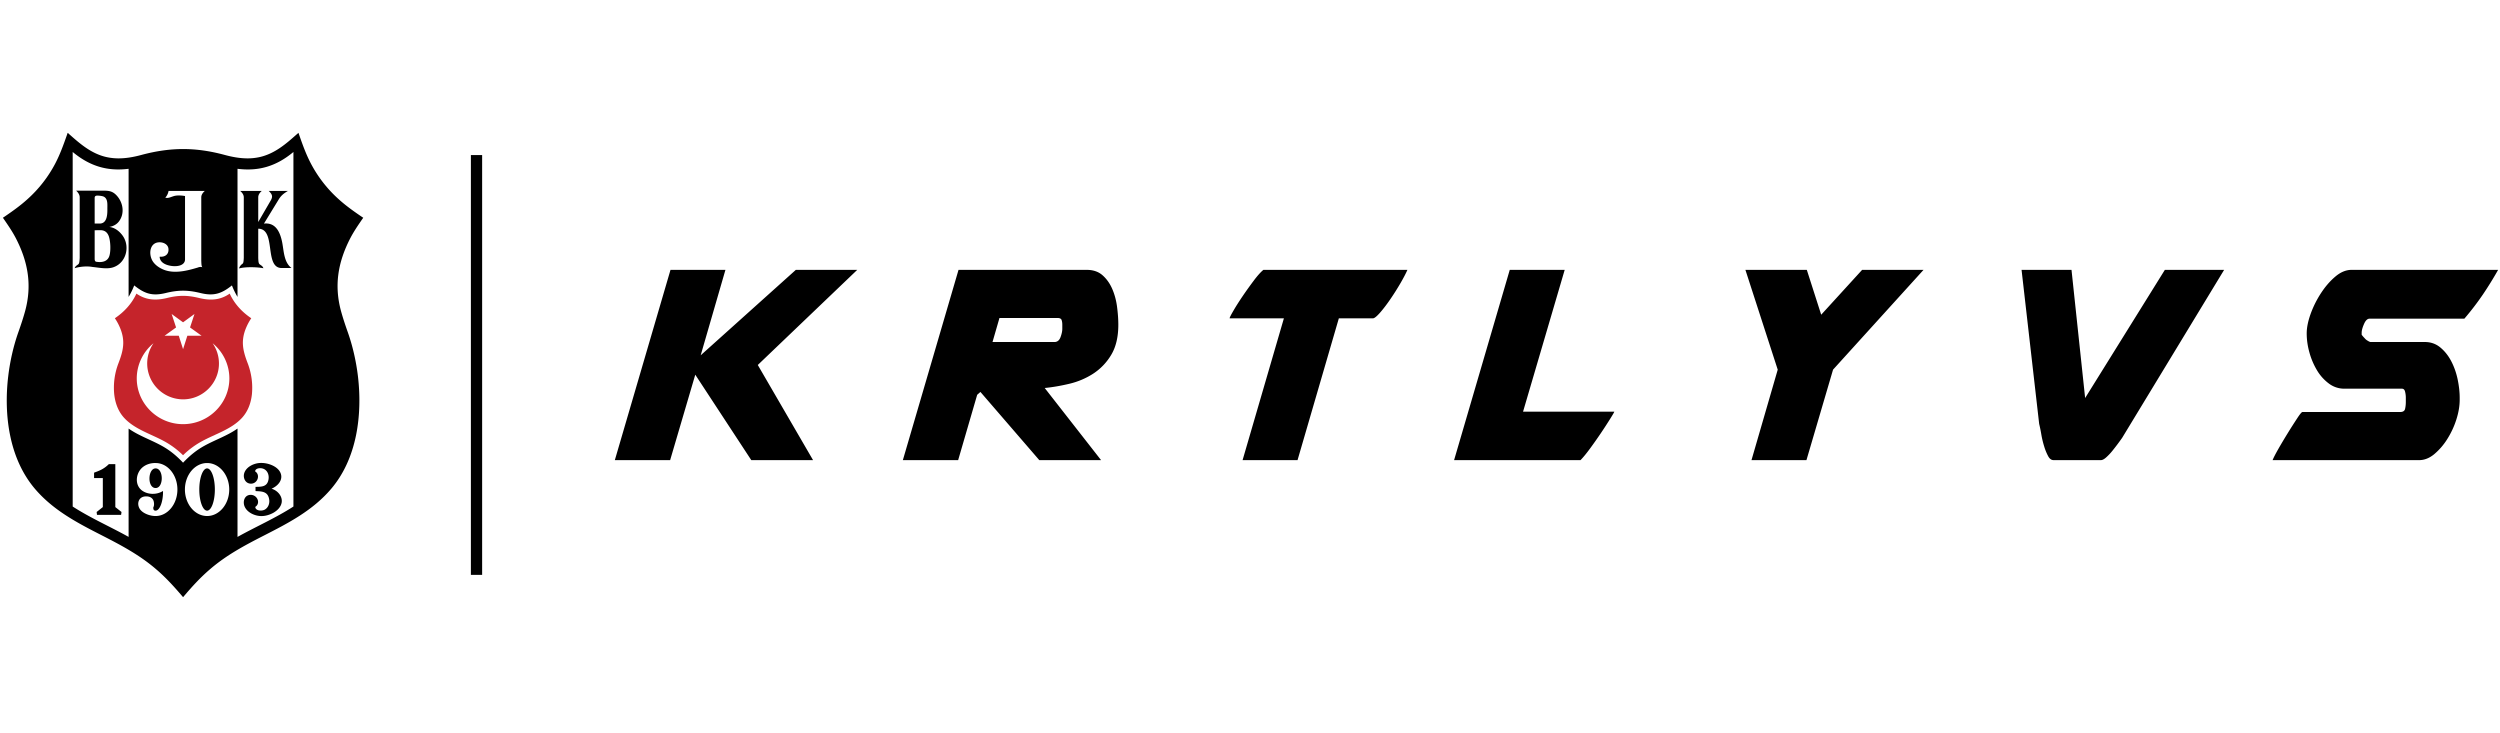 <svg xmlns="http://www.w3.org/2000/svg" width="266" height="78" viewBox="0 0 186 36">
    <g fill="none" fill-rule="evenodd">
        <path fill="#000" d="M13.518 35.038c-.527-.616-1.168-1.334-1.927-1.978-1.193-1.024-2.517-1.736-4-2.493-1.776-.909-3.613-1.846-4.998-3.477-.906-1.07-1.527-2.416-1.847-4.004-.273-1.353-.317-2.882-.128-4.42.137-1.11.393-2.218.742-3.208.235-.663.386-1.137.508-1.58.5-1.842.275-3.576-.707-5.46-.247-.469-.54-.9-.868-1.376L.216 6.93l.112-.075c.565-.386 1.162-.804 1.705-1.297a9.46 9.46 0 0 0 2.082-2.67c.348-.667.603-1.368.855-2.088l.065-.188.15.132c.749.663 1.597 1.412 2.719 1.668.295.066.594.101.917.101.51 0 1.065-.084 1.7-.256 1.1-.295 2.116-.438 3.105-.438.989 0 2 .143 3.093.438.636.172 1.191.256 1.7.256.322 0 .623-.035.917-.101 1.123-.256 1.97-1.005 2.719-1.668l.15-.132.066.188c.25.72.505 1.42.854 2.087a9.466 9.466 0 0 0 2.08 2.67c.544.494 1.142.912 1.707 1.298l.113.075-.078.112c-.328.475-.62.907-.867 1.375-.982 1.883-1.207 3.618-.708 5.461.122.443.273.917.507 1.578.35.992.607 2.1.744 3.21.188 1.538.144 3.067-.129 4.42-.32 1.588-.942 2.934-1.848 4.004-1.383 1.631-3.222 2.568-4.997 3.477-1.483.757-2.807 1.469-4 2.493-.76.644-1.4 1.362-1.926 1.978l-.103.12-.102-.12zm4.153-4.362c1.374-.767 2.843-1.409 4.16-2.261V2.036c-1.317 1.1-2.639 1.442-4.16 1.252v9.53a5.333 5.333 0 0 1-.415-.854c-.784.627-1.356.804-2.336.568-.953-.234-1.647-.234-2.6 0-.98.236-1.551.06-2.335-.568a5.22 5.22 0 0 1-.417.854v-9.53c-1.521.19-2.843-.157-4.16-1.252v26.379c1.317.852 2.787 1.494 4.16 2.26v-8.06c.742.524 1.634.826 2.436 1.265.628.342 1.127.757 1.616 1.274.49-.517.989-.932 1.616-1.274.802-.439 1.694-.74 2.435-1.266v8.062zM6.87 10.59c-.564-.104-1.205.047-1.317.095.057-.16.147-.195.264-.287.078-.065.096-.155.113-.484V5.41c0-.196-.126-.369-.265-.495h2.054c.438 0 .703.056 1.01.416.434.51.554 1.283.13 1.86-.156.215-.407.368-.728.423.368.039.694.269.936.572.646.793.36 2.084-.629 2.426-.468.164-1.087.025-1.568-.022m.173-5.133v1.906h.369c.497 0 .58-.529.576-1.035-.004-.373.053-.776-.242-.954-.096-.056-.282-.08-.434-.09-.152-.009-.269.01-.269.173m.144 4.752c-.087-.009-.135-.056-.144-.195V7.86l.43-.004c.358 0 .541.204.633.486.116.369.142 1.017.043 1.386-.118.459-.552.544-.962.48zm11.47 17.338c.506.008.745.637.337.893 0 .269.412.342.685.216.286-.148.399-.48.346-.78-.098-.585-.536-.585-1.014-.61v-.313c.456-.008.875 0 .967-.558.073-.446-.187-.845-.646-.832-.182.008-.342.083-.351.238.403.244.199.907-.302.914-.434 0-.613-.436-.509-.78.153-.494.773-.767 1.258-.761.554-.01 1.377.29 1.49.901.074.399-.221.796-.714 1.014.484.15.822.588.753 1.026-.112.637-.945 1.017-1.508 1.01-.493.003-1.122-.28-1.279-.79-.104-.356.049-.788.486-.788zm-9.646 1.49H7.216l-.026-.216.46-.364v-2.161h-.651v-.4c.356-.133.702-.246 1.1-.636h.481v3.197l.46.364-.03.216zM12.54 4.934h2.7c-.143.126-.265.282-.265.477v4.721c.014.308.018.416.082.477a.51.51 0 0 0-.337.025c-.78.234-1.7.472-2.497.178-.328-.126-.658-.334-.858-.642-.35-.554-.22-1.476.586-1.411.302.025.585.212.585.531.017.369-.273.578-.646.534-.004 0-.01.04-.013.04.048.393.42.567.793.637.53.1 1.096-.027 1.096-.473V5.315c-.247-.048-.601-.065-.819 0-.286.087-.43.182-.65.12a.97.97 0 0 0 .243-.5zm6.673 2.313l.932-1.606c.173-.3.104-.46-.152-.707h1.43c-.32.191-.508.338-.697.65l-1.088 1.78c.77-.083 1.18.455 1.365 1.442.116.619.126 1.447.684 1.863h-.676c-1.403.077-.42-2.924-1.798-2.924v2.169c.013.33.03.42.114.485.116.092.216.126.271.287-.442-.091-1.356-.118-1.814.017a.624.624 0 0 1 .242-.337c.078-.06.096-.122.112-.451V5.41c0-.196-.125-.35-.269-.477h1.609c-.143.126-.265.281-.265.477v1.836zm-3.805 17.932c.906 0 1.647.883 1.647 1.97s-.74 1.972-1.647 1.972c-.91 0-1.65-.885-1.65-1.972s.74-1.97 1.65-1.97zm0 .399c-.32 0-.58.706-.58 1.571 0 .867.26 1.573.58 1.573.318 0 .577-.706.577-1.573 0-.865-.26-1.571-.577-1.571zm-3.83 0c-.584 0-.637 1.46 0 1.46.615 0 .603-1.46 0-1.46zm-.173 2.898c-.004.15.026.246.173.246.316-.008.568-.698.55-1.465-.48.305-1.13.273-1.547-.022-.57-.407-.489-1.26-.017-1.7.273-.252.654-.366 1.014-.356.894 0 1.621.883 1.621 1.97s-.727 1.972-1.62 1.972c-.312.007-.789-.122-1.067-.39-.381-.365-.286-1.04.313-1.07.29-.013.48.09.572.268.077.152.09.415.008.547zm67.63-13.288v-.295c0-.141-.018-.262-.054-.36-.035-.098-.143-.147-.32-.147h-4.301l-.518 1.79h4.606c.213 0 .364-.12.454-.36.089-.242.133-.45.133-.628zm3.714-2.966c.178.41.298.856.36 1.336.062.48.094.925.094 1.335 0 .908-.179 1.656-.533 2.243a4.256 4.256 0 0 1-1.35 1.403 5.67 5.67 0 0 1-1.778.747c-.64.151-1.247.255-1.816.31l4.194 5.367h-4.596l-4.381-5.074-.241.213-1.416 4.861h-4.114l4.142-14.156h9.538c.481 0 .872.134 1.175.401.302.266.543.604.722 1.014zm-23.54-1.415h4.57l-7.4 7.077 4.113 7.08h-4.596l-4.168-6.358-1.87 6.357h-4.115l4.142-14.156h4.087l-1.842 6.357 7.08-6.357zm34.08.788c.275-.365.512-.627.707-.788h10.715c-.107.25-.276.575-.507.975-.233.4-.482.798-.75 1.188-.267.392-.525.731-.774 1.016-.25.284-.426.427-.535.427H99.61l-3.073 10.55h-4.089l3.074-10.55h-4.035v-.026c.017-.071.12-.269.308-.589.187-.321.414-.676.681-1.069.266-.39.539-.768.815-1.134zm23.124-.788l-3.098 10.55h6.786c.018 0-.068.152-.254.453a35.16 35.16 0 0 1-1.524 2.257c-.293.4-.538.7-.734.896h-9.405l4.142-14.156h4.087zm19.083 3.338l3.046-3.338h4.569l-6.732 7.424-1.979 6.731h-4.089l1.952-6.73-2.405-7.425h4.569l1.07 3.338zm19.638 6.197l5.931-9.535h4.41l-7.589 12.5a17.656 17.656 0 0 1-.734.975 4.036 4.036 0 0 1-.456.48c-.15.133-.28.2-.386.2h-3.527c-.16 0-.294-.097-.4-.294a3.869 3.869 0 0 1-.294-.72 6.826 6.826 0 0 1-.215-.896 10.83 10.83 0 0 0-.16-.786l-1.31-11.46h3.716l1.014 9.536zm19.824-9.535h10.902c-.34.605-.714 1.211-1.122 1.817a20.37 20.37 0 0 1-1.39 1.815h-7.053c-.16 0-.3.134-.414.401-.116.266-.173.48-.173.641v.151s.026.04.079.103a2.4 2.4 0 0 0 .134.147.776.776 0 0 0 .24.2.82.82 0 0 0 .187.093h4.061c.445 0 .833.139 1.162.415.33.276.601.622.816 1.042.213.416.369.868.467 1.347.098.482.147.926.147 1.336v.16c0 .463-.085.957-.254 1.484a6.3 6.3 0 0 1-.681 1.453 4.744 4.744 0 0 1-.962 1.11c-.357.293-.73.441-1.123.441h-10.9c.07-.178.218-.464.44-.855a45.109 45.109 0 0 1 1.39-2.256c.205-.313.334-.468.388-.468h7.266c.214 0 .34-.08.374-.24.036-.16.054-.33.054-.508v-.321c0-.141-.018-.29-.054-.44-.034-.153-.115-.227-.24-.227h-4.274a1.9 1.9 0 0 1-1.163-.388 3.375 3.375 0 0 1-.881-.987 5.302 5.302 0 0 1-.561-1.323c-.135-.48-.201-.952-.201-1.416 0-.428.098-.911.293-1.455a7.47 7.47 0 0 1 .776-1.55c.32-.488.676-.898 1.068-1.228.392-.33.792-.494 1.202-.494zM35.034 33.5V2.266h.837V33.5h-.837z"/>
        <path fill="#C5242B" d="M13.62 24.599c.425-.421.906-.773 1.435-1.058.98-.532 2.157-.875 2.932-1.706.452-.482.682-1.109.755-1.767a5.094 5.094 0 0 0-.311-2.305c-.369-.957-.53-1.68-.114-2.663.104-.243.23-.477.377-.693-.689-.463-1.257-1.075-1.603-1.833-.71.494-1.44.528-2.262.33-.89-.217-1.53-.217-2.418 0-.823.198-1.552.16-2.261-.33-.348.758-.916 1.37-1.604 1.833.147.216.273.45.377.693.417.984.256 1.706-.113 2.663a5.056 5.056 0 0 0-.311 2.305c.073.658.302 1.285.753 1.767.776.831 1.955 1.174 2.934 1.706A6.255 6.255 0 0 1 13.62 24.6m2.197-8.335a3.385 3.385 0 0 1 1.248 2.617c0 1.875-1.552 3.405-3.445 3.405-1.894 0-3.445-1.53-3.445-3.405a3.39 3.39 0 0 1 1.248-2.617c-.3.434-.472.95-.472 1.512a2.675 2.675 0 0 0 2.669 2.664c1.47 0 2.67-1.2 2.67-2.664 0-.562-.174-1.081-.473-1.512zm-2.197.442l-.32-1h-1.054l.854-.615-.33-1.002.85.62.849-.62-.33 1.002.855.614H13.94l-.32 1.001z"/>
    </g>
</svg>
